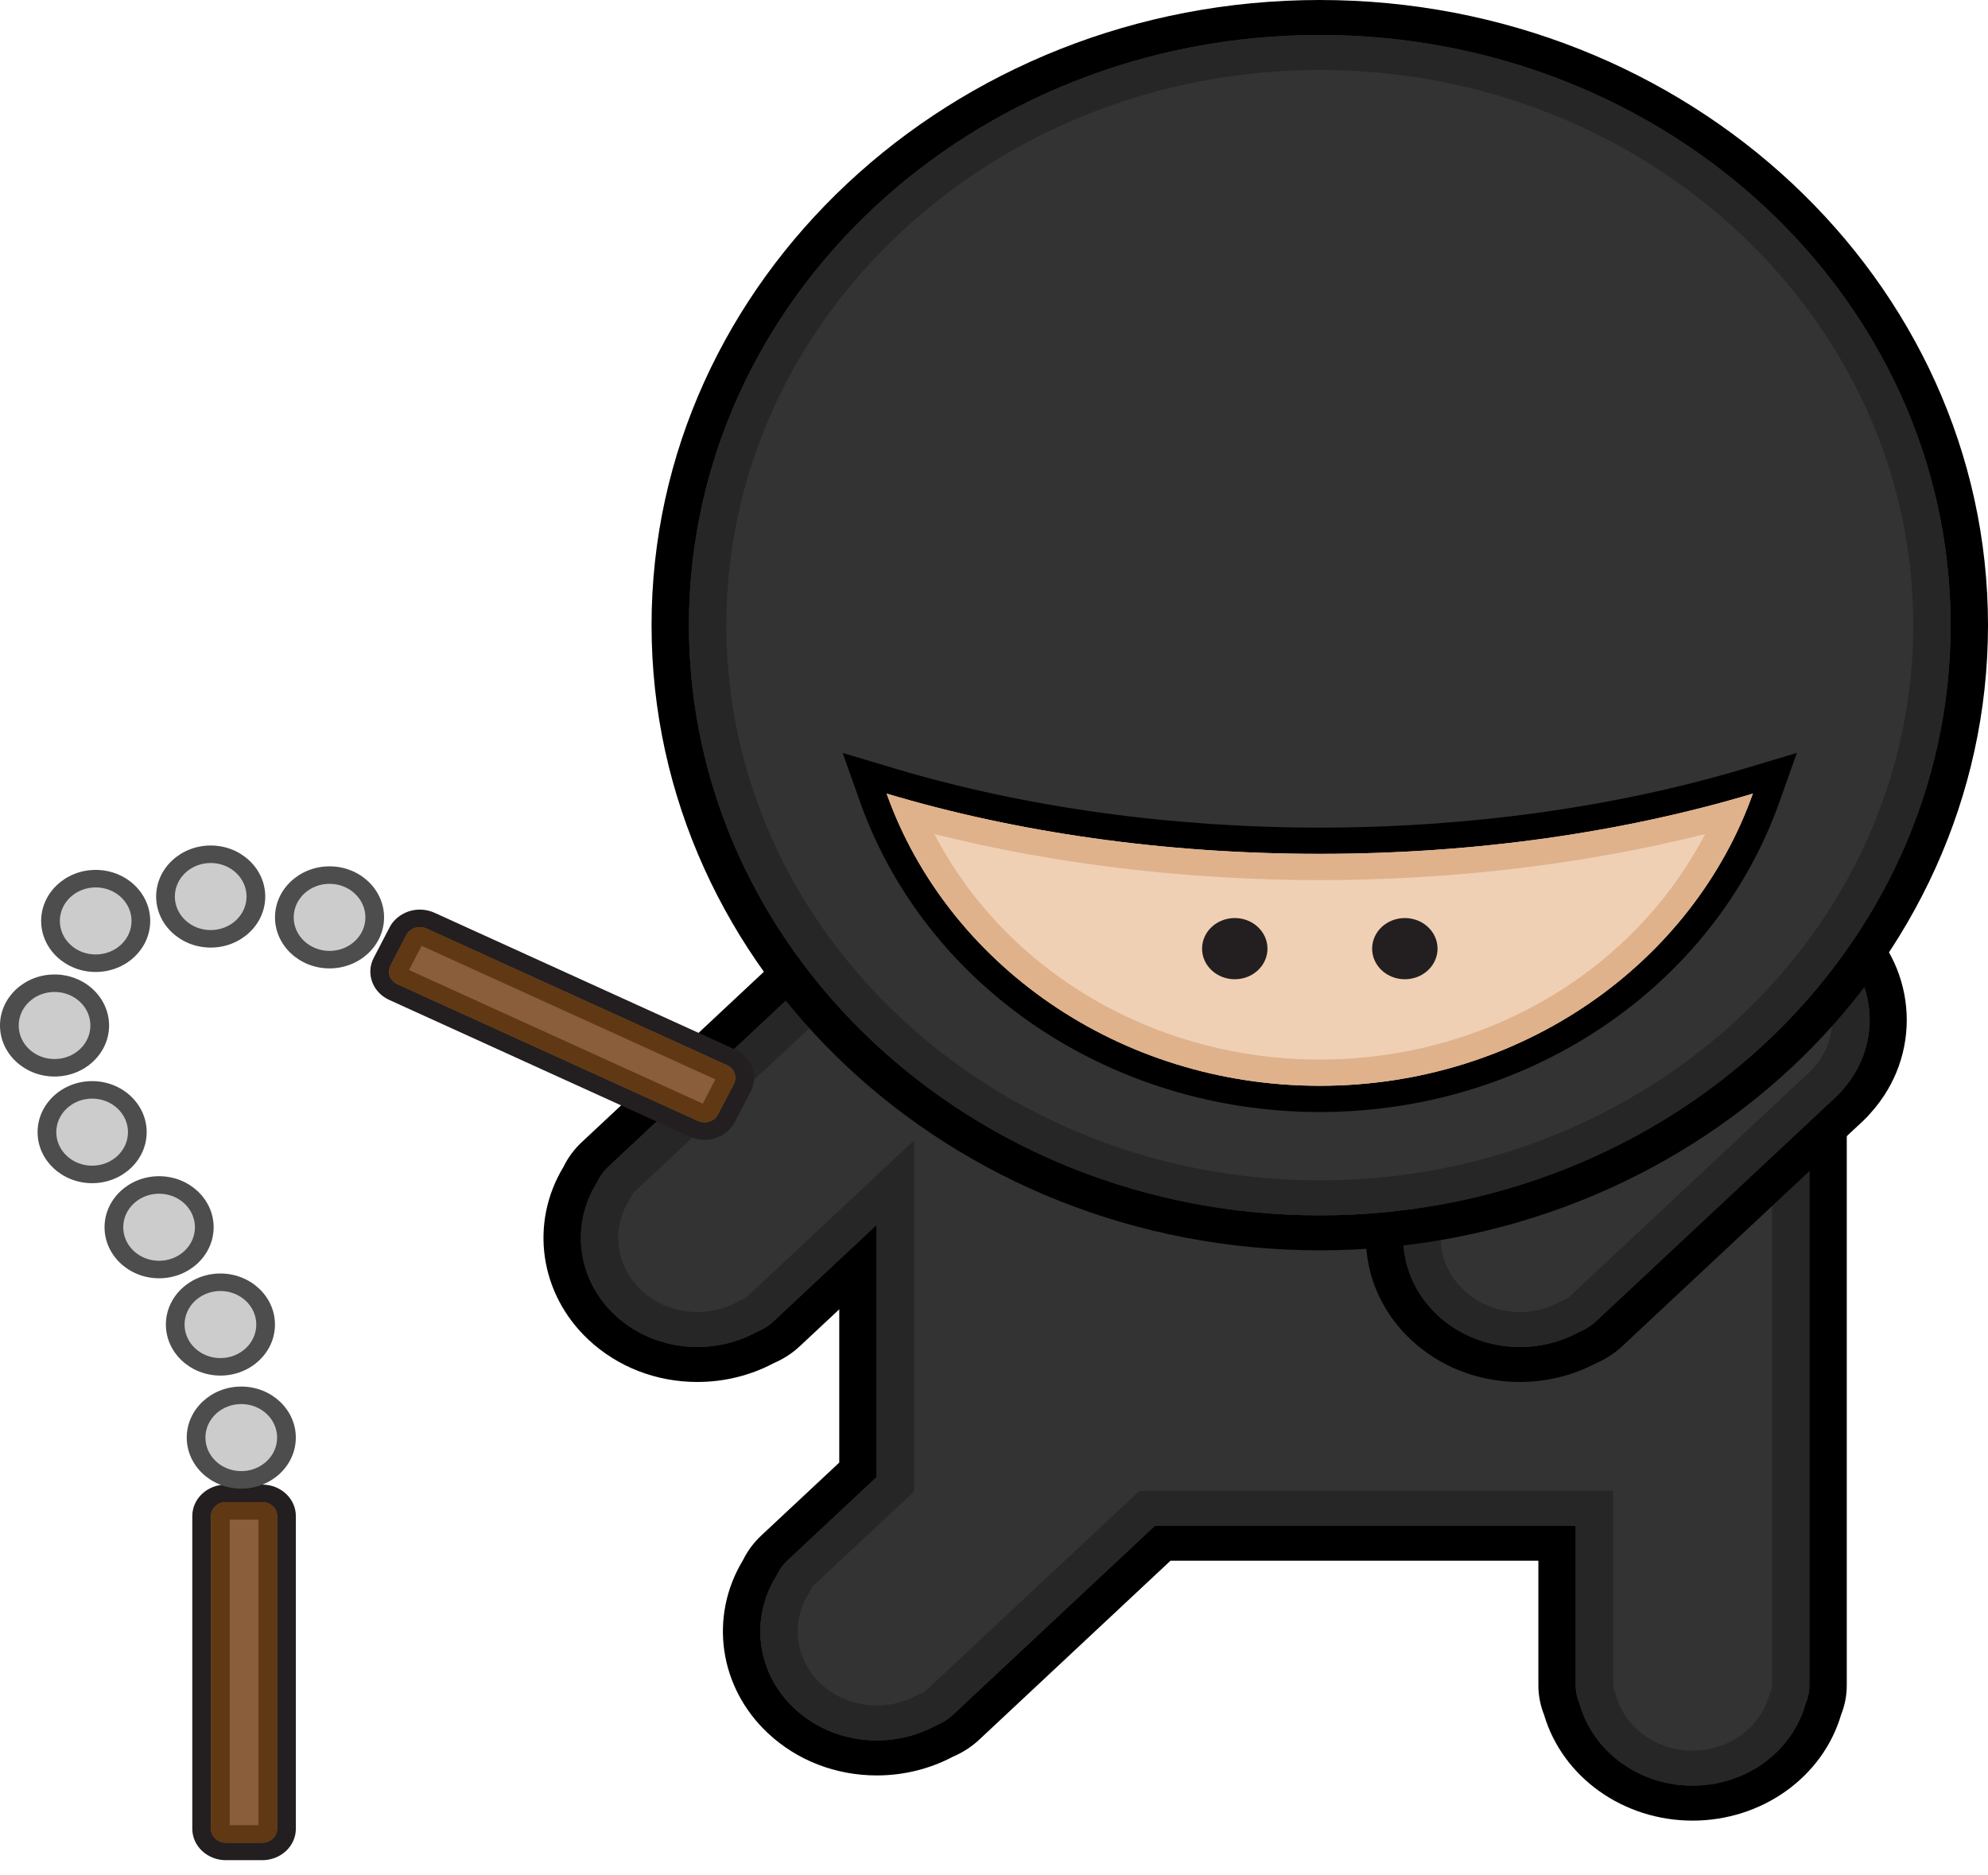 <svg width="106" height="100" viewBox="0 0 106 100" fill="none" xmlns="http://www.w3.org/2000/svg">
<path d="M90.246 96.148C93.512 96.148 96.368 94.094 97.217 91.147C97.385 90.732 97.472 90.304 97.472 89.872V81.354V72.835V55.305V54.372H96.475H56.828C56.824 52.6 56.074 50.875 54.719 49.607C53.356 48.333 51.544 47.629 49.617 47.629C47.906 47.629 46.251 48.198 44.949 49.229C44.827 49.317 44.709 49.414 44.596 49.518L31.721 61.564C31.393 61.871 31.129 62.231 30.937 62.637C29.311 65.282 29.779 68.623 32.088 70.782C33.45 72.056 35.261 72.758 37.188 72.758C38.455 72.758 39.701 72.447 40.793 71.858C41.231 71.674 41.616 71.428 41.941 71.123L45.745 67.564V78.373L41.287 82.543C40.958 82.853 40.695 83.214 40.502 83.619C38.878 86.263 39.347 89.604 41.655 91.762C43.017 93.035 44.827 93.737 46.754 93.737C48.02 93.737 49.264 93.426 50.358 92.839C50.792 92.658 51.179 92.411 51.507 92.105L62 82.287H83.021V89.872C83.021 90.304 83.108 90.732 83.276 91.146C84.126 94.094 86.982 96.148 90.246 96.148Z" fill="#333333"/>
<path d="M49.616 48.562C48.178 48.562 46.739 49.026 45.577 49.952C45.481 50.021 45.388 50.096 45.3 50.177L32.425 62.223C32.165 62.467 31.968 62.75 31.827 63.057C30.427 65.29 30.743 68.206 32.792 70.122C34.006 71.259 35.596 71.825 37.186 71.825C38.278 71.825 39.371 71.558 40.343 71.024C40.671 70.892 40.974 70.708 41.234 70.465L46.741 65.313V78.759L41.992 83.203C41.732 83.446 41.535 83.729 41.395 84.036C39.995 86.27 40.311 89.185 42.359 91.101C43.574 92.238 45.163 92.804 46.753 92.804C47.846 92.804 48.939 92.536 49.91 92.003C50.239 91.873 50.542 91.688 50.801 91.445L61.587 81.353H84.018V89.872C84.018 90.216 84.093 90.546 84.226 90.856C84.923 93.361 87.35 95.214 90.247 95.214C93.144 95.214 95.571 93.361 96.269 90.856C96.402 90.546 96.476 90.216 96.476 89.872V81.353V72.835V55.305H55.755C56.058 53.526 55.482 51.639 54.015 50.267C52.8 49.13 51.208 48.562 49.616 48.562ZM49.616 46.697C51.81 46.697 53.873 47.497 55.424 48.948C56.727 50.167 57.539 51.758 57.763 53.44H96.476H98.47V55.305V72.835V81.354V89.873C98.47 90.403 98.368 90.928 98.167 91.435C97.185 94.764 93.946 97.08 90.248 97.08C86.549 97.08 83.31 94.765 82.329 91.435C82.127 90.927 82.026 90.402 82.026 89.873V83.219H62.413L52.211 92.764C51.81 93.14 51.34 93.444 50.814 93.669C49.579 94.324 48.178 94.67 46.753 94.67C44.561 94.67 42.5 93.871 40.95 92.421C38.335 89.975 37.794 86.194 39.617 83.189C39.858 82.699 40.182 82.262 40.581 81.887L44.749 77.988V69.816L42.644 71.785C42.243 72.159 41.775 72.463 41.249 72.689C40.014 73.344 38.613 73.69 37.187 73.69C34.995 73.69 32.933 72.891 31.383 71.441C28.768 68.995 28.227 65.214 30.05 62.211C30.29 61.719 30.616 61.28 31.017 60.905L43.892 48.859C44.023 48.736 44.164 48.62 44.32 48.505C45.799 47.339 47.678 46.697 49.616 46.697Z" fill="black"/>
<path d="M49.616 48.562C48.178 48.562 46.739 49.026 45.577 49.952C45.481 50.021 45.388 50.096 45.3 50.177L32.425 62.223C32.165 62.467 31.968 62.75 31.828 63.057C30.427 65.29 30.744 68.206 32.792 70.122C34.007 71.259 35.596 71.825 37.187 71.825C38.279 71.825 39.371 71.558 40.343 71.024C40.672 70.892 40.974 70.708 41.235 70.465L46.741 65.313V78.76L41.992 83.203C41.732 83.446 41.535 83.729 41.395 84.036C39.995 86.27 40.311 89.185 42.36 91.101C43.574 92.238 45.163 92.804 46.754 92.804C47.846 92.804 48.939 92.536 49.911 92.003C50.239 91.873 50.542 91.688 50.802 91.445L61.587 81.353H84.018V89.872C84.018 90.216 84.093 90.546 84.226 90.856C84.923 93.361 87.35 95.214 90.247 95.214C93.144 95.214 95.571 93.361 96.268 90.856C96.401 90.546 96.476 90.216 96.476 89.872V81.353V72.835V55.305H55.755C56.058 53.526 55.482 51.639 54.015 50.267C52.8 49.13 51.208 48.562 49.616 48.562ZM49.616 50.427C50.745 50.427 51.807 50.838 52.605 51.585C53.573 52.491 54.004 53.739 53.787 55.011L53.418 57.17H55.755H94.483V72.835V81.354V89.873C94.483 89.967 94.462 90.061 94.419 90.162L94.372 90.272L94.34 90.387C93.854 92.131 92.171 93.35 90.248 93.35C88.324 93.35 86.641 92.132 86.155 90.387L86.123 90.272L86.076 90.163C86.033 90.061 86.012 89.966 86.012 89.873V81.354V79.489H84.018H61.587H60.761L60.178 80.035L49.392 90.127C49.321 90.194 49.236 90.246 49.132 90.287L49.013 90.334L48.901 90.396C48.253 90.752 47.51 90.94 46.753 90.94C45.625 90.94 44.566 90.529 43.769 89.784C42.408 88.511 42.139 86.536 43.114 84.981L43.178 84.879L43.227 84.772C43.273 84.671 43.331 84.588 43.403 84.521L48.151 80.079L48.735 79.533V78.76V65.314V60.812L45.332 63.995L39.826 69.147C39.755 69.214 39.667 69.267 39.558 69.311L39.443 69.358L39.335 69.417C38.686 69.773 37.944 69.961 37.187 69.961C36.059 69.961 34.999 69.55 34.202 68.805C32.841 67.532 32.572 65.557 33.547 64.003L33.611 63.9L33.661 63.791C33.707 63.691 33.764 63.61 33.835 63.544L46.71 51.498C46.73 51.479 46.759 51.456 46.795 51.43L46.833 51.402L46.87 51.373C47.634 50.763 48.609 50.427 49.616 50.427Z" fill="#262626"/>
<path d="M81.041 72.757C82.307 72.757 83.552 72.447 84.645 71.858C85.081 71.676 85.466 71.43 85.792 71.125L98.667 59.079C98.785 58.968 98.893 58.851 98.992 58.73C101.386 56.102 101.215 52.08 98.572 49.607C97.209 48.332 95.397 47.629 93.47 47.629C91.753 47.629 90.088 48.202 88.783 49.243C88.692 49.307 88.567 49.408 88.448 49.518L75.573 61.564C75.246 61.871 74.984 62.23 74.792 62.633C73.162 65.279 73.632 68.621 75.942 70.781C77.303 72.056 79.114 72.757 81.041 72.757Z" fill="#333333"/>
<path d="M93.469 48.562C92.03 48.562 90.592 49.025 89.43 49.952C89.334 50.021 89.241 50.096 89.154 50.177L76.278 62.223C76.018 62.467 75.821 62.75 75.68 63.057C74.28 65.29 74.596 68.206 76.645 70.122C77.859 71.258 79.449 71.825 81.039 71.825C82.132 71.825 83.224 71.558 84.196 71.024C84.524 70.892 84.827 70.708 85.087 70.465L97.963 58.418C98.051 58.337 98.13 58.25 98.204 58.16C100.289 55.87 100.181 52.43 97.868 50.266C96.652 49.13 95.061 48.562 93.469 48.562ZM93.469 46.697H93.469C95.663 46.697 97.726 47.497 99.277 48.948C102.274 51.751 102.479 56.306 99.751 59.337C99.627 59.484 99.501 59.618 99.368 59.742L86.496 71.784C86.095 72.159 85.627 72.463 85.101 72.689C83.866 73.344 82.464 73.69 81.039 73.69C78.847 73.69 76.785 72.891 75.235 71.44C72.62 68.994 72.079 65.214 73.902 62.21C74.142 61.719 74.468 61.28 74.869 60.904L87.745 48.858C87.874 48.737 88.015 48.62 88.173 48.504C89.652 47.339 91.531 46.697 93.469 46.697Z" fill="black"/>
<path d="M93.469 48.562C92.031 48.562 90.592 49.026 89.43 49.952C89.334 50.021 89.241 50.096 89.154 50.177L76.278 62.223C76.018 62.467 75.821 62.75 75.68 63.057C74.28 65.29 74.596 68.206 76.645 70.122C77.859 71.258 79.449 71.825 81.04 71.825C82.131 71.825 83.224 71.558 84.195 71.024C84.524 70.892 84.827 70.708 85.087 70.465L97.963 58.419C98.05 58.337 98.13 58.25 98.203 58.16C100.289 55.87 100.18 52.43 97.867 50.266C96.652 49.13 95.061 48.562 93.469 48.562ZM93.469 50.427C94.599 50.427 95.66 50.839 96.458 51.585C98.007 53.034 98.108 55.391 96.687 56.951L96.654 56.986L96.624 57.023L96.558 57.096L83.678 69.146C83.607 69.213 83.519 69.267 83.411 69.31L83.296 69.357L83.187 69.416C82.539 69.772 81.796 69.96 81.04 69.96C79.912 69.96 78.852 69.549 78.055 68.804C76.694 67.531 76.425 65.556 77.4 64.002L77.464 63.899L77.514 63.79C77.559 63.69 77.616 63.609 77.688 63.543L90.563 51.497C90.578 51.483 90.604 51.461 90.647 51.429L90.686 51.401L90.723 51.372C91.487 50.763 92.462 50.427 93.469 50.427Z" fill="#262626"/>
<path d="M70.371 65.737C89.468 65.737 105.003 51.2 105.003 33.334C105.003 15.468 89.467 0.93 70.371 0.93C51.274 0.93 35.737 15.467 35.737 33.334C35.737 51.202 51.274 65.737 70.371 65.737Z" fill="#333333"/>
<path d="M70.37 1.865C51.793 1.865 36.734 15.954 36.734 33.335C36.734 50.716 51.793 64.806 70.37 64.806C88.947 64.806 104.007 50.716 104.007 33.335C104.007 15.954 88.947 1.865 70.37 1.865ZM70.37 0C90.017 0 106 14.954 106 33.336C106 51.717 90.017 66.671 70.37 66.671C50.724 66.671 34.741 51.717 34.741 33.336C34.741 14.954 50.724 0 70.37 0Z" fill="black"/>
<path d="M70.371 1.865C51.794 1.865 36.734 15.954 36.734 33.335C36.734 50.716 51.794 64.805 70.371 64.805C88.948 64.805 104.007 50.716 104.007 33.335C104.007 15.954 88.948 1.865 70.371 1.865ZM70.371 3.73C87.819 3.73 102.014 17.011 102.014 33.335C102.014 49.659 87.819 62.94 70.371 62.94C52.923 62.94 38.728 49.659 38.728 33.335C38.728 17.011 52.923 3.73 70.371 3.73Z" fill="#262626"/>
<path d="M70.37 58.594C81.191 58.594 90.757 52.142 94.174 42.538L94.638 41.232L93.236 41.651C86.278 43.73 78.372 44.829 70.37 44.829C62.368 44.829 54.463 43.73 47.505 41.651L46.103 41.232L46.568 42.538C49.985 52.142 59.551 58.594 70.37 58.594Z" fill="#F0D0B4"/>
<path d="M47.276 42.317C50.495 51.367 59.614 57.896 70.369 57.896C81.124 57.896 90.243 51.367 93.463 42.317C86.618 44.363 78.747 45.529 70.369 45.529C61.992 45.529 54.121 44.363 47.276 42.317ZM44.929 40.147L47.731 40.985C54.617 43.043 62.445 44.131 70.369 44.131C78.293 44.131 86.121 43.043 93.008 40.985L95.81 40.147L94.881 42.759C91.363 52.65 81.512 59.295 70.369 59.295C59.226 59.295 49.376 52.65 45.858 42.759L44.929 40.147Z" fill="black"/>
<path d="M47.276 42.317C50.496 51.367 59.615 57.896 70.369 57.896C81.124 57.896 90.243 51.367 93.463 42.317C86.618 44.363 78.747 45.53 70.369 45.53C61.992 45.53 54.121 44.363 47.276 42.317ZM90.914 44.474C87.133 51.765 79.211 56.497 70.369 56.497C61.527 56.497 53.605 51.765 49.824 44.474C56.231 46.084 63.268 46.928 70.369 46.928C77.469 46.928 84.507 46.084 90.914 44.474Z" fill="#DFB28B"/>
<path d="M73.162 50.584C73.162 50.151 73.345 49.736 73.672 49.43C73.999 49.124 74.443 48.952 74.906 48.952C75.368 48.952 75.812 49.124 76.139 49.43C76.466 49.736 76.65 50.151 76.65 50.584C76.65 51.017 76.466 51.432 76.139 51.738C75.812 52.044 75.368 52.216 74.906 52.216C74.443 52.216 73.999 52.044 73.672 51.738C73.345 51.432 73.162 51.017 73.162 50.584Z" fill="#231F20"/>
<path d="M64.094 50.584C64.094 50.151 64.277 49.736 64.604 49.43C64.931 49.124 65.375 48.952 65.838 48.952C66.3 48.952 66.744 49.124 67.071 49.43C67.398 49.736 67.582 50.151 67.582 50.584C67.582 51.017 67.398 51.432 67.071 51.738C66.744 52.044 66.3 52.216 65.838 52.216C65.375 52.216 64.931 52.044 64.604 51.738C64.277 51.432 64.094 51.017 64.094 50.584Z" fill="#231F20"/>
<path d="M12.042 98.725H13.982C14.695 98.725 15.275 98.182 15.275 97.515V80.84C15.275 80.173 14.695 79.63 13.982 79.63H12.042C11.329 79.63 10.748 80.173 10.748 80.84V97.515C10.748 98.181 11.329 98.725 12.042 98.725Z" fill="#8A5D3B"/>
<path d="M12.044 80.095C11.607 80.095 11.249 80.429 11.249 80.838V97.513C11.249 97.922 11.607 98.257 12.044 98.257H13.984C14.421 98.257 14.779 97.922 14.779 97.513V80.838C14.779 80.429 14.421 80.095 13.984 80.095H12.044ZM12.044 79.162H13.984C14.972 79.162 15.775 79.914 15.775 80.838V97.513C15.775 98.437 14.972 99.189 13.984 99.189H12.044C11.056 99.189 10.253 98.438 10.253 97.513V80.838C10.253 79.914 11.056 79.162 12.044 79.162Z" fill="#231F20"/>
<path d="M12.044 80.094C11.607 80.094 11.25 80.429 11.25 80.838V97.512C11.25 97.921 11.607 98.256 12.044 98.256H13.984C14.421 98.256 14.779 97.921 14.779 97.512V80.838C14.779 80.429 14.421 80.094 13.984 80.094H12.044ZM12.246 81.027H13.782V97.323H12.246V81.027Z" fill="#603813"/>
<path d="M37.564 60.312C38.056 60.312 38.514 60.045 38.729 59.632L39.577 57.999C39.728 57.71 39.748 57.381 39.636 57.075C39.523 56.768 39.289 56.523 38.98 56.382L22.951 49.09C22.774 49.01 22.585 48.969 22.388 48.969C21.896 48.969 21.438 49.236 21.222 49.649L20.374 51.282C20.063 51.881 20.33 52.608 20.971 52.9L37.001 60.191C37.178 60.271 37.367 60.312 37.564 60.312Z" fill="#8A5D3B"/>
<path d="M22.387 49.435C22.092 49.435 21.807 49.589 21.67 49.853L20.822 51.485C20.631 51.852 20.796 52.3 21.189 52.479L37.218 59.77C37.329 59.821 37.447 59.845 37.563 59.845C37.858 59.845 38.143 59.691 38.28 59.427L39.128 57.794C39.319 57.427 39.154 56.98 38.761 56.8L22.732 49.509C22.622 49.459 22.504 49.435 22.387 49.435ZM22.387 48.502C22.657 48.502 22.927 48.56 23.169 48.671L39.197 55.962C40.086 56.366 40.457 57.371 40.025 58.202L39.176 59.835C38.879 60.408 38.245 60.778 37.563 60.778C37.294 60.778 37.024 60.719 36.782 60.609L20.754 53.318C20.324 53.122 20.002 52.782 19.845 52.358C19.689 51.934 19.717 51.479 19.926 51.077L20.774 49.446C21.072 48.873 21.705 48.502 22.387 48.502Z" fill="#231F20"/>
<path d="M22.387 49.435C22.092 49.435 21.808 49.589 21.671 49.853L20.822 51.485C20.631 51.852 20.797 52.3 21.189 52.479L37.218 59.77C37.329 59.821 37.447 59.845 37.563 59.845C37.858 59.845 38.143 59.69 38.28 59.427L39.129 57.794C39.32 57.427 39.155 56.979 38.761 56.8L22.733 49.509C22.622 49.459 22.504 49.435 22.387 49.435ZM22.479 50.431L38.145 57.556L37.472 58.849L21.807 51.723L22.479 50.431Z" fill="#603813"/>
<path d="M12.865 78.911C14.194 78.911 15.276 77.9 15.276 76.656C15.276 75.412 14.193 74.401 12.865 74.401C11.536 74.401 10.454 75.413 10.454 76.656C10.454 77.899 11.535 78.911 12.865 78.911Z" fill="#CCCCCC"/>
<path d="M12.865 74.867C11.809 74.867 10.953 75.667 10.953 76.655C10.953 77.644 11.809 78.444 12.865 78.444C13.92 78.444 14.776 77.643 14.776 76.655C14.776 75.668 13.921 74.867 12.865 74.867ZM12.865 73.934C14.468 73.934 15.773 75.155 15.773 76.655C15.773 78.156 14.468 79.377 12.865 79.377C11.261 79.377 9.957 78.156 9.957 76.655C9.957 75.155 11.261 73.934 12.865 73.934Z" fill="#4D4D4D"/>
<path d="M11.753 72.884C13.082 72.884 14.163 71.872 14.163 70.629C14.163 69.386 13.082 68.374 11.753 68.374C10.423 68.374 9.343 69.385 9.343 70.629C9.343 71.873 10.424 72.884 11.753 72.884Z" fill="#CCCCCC"/>
<path d="M11.753 68.839C10.697 68.839 9.841 69.64 9.841 70.628C9.841 71.616 10.697 72.416 11.753 72.416C12.809 72.416 13.665 71.615 13.665 70.628C13.665 69.64 12.809 68.839 11.753 68.839ZM11.753 67.906C13.356 67.906 14.661 69.127 14.661 70.628C14.661 72.128 13.356 73.349 11.753 73.349C10.15 73.349 8.845 72.128 8.845 70.628C8.845 69.127 10.15 67.906 11.753 67.906Z" fill="#4D4D4D"/>
<path d="M8.482 67.696C9.811 67.696 10.892 66.684 10.892 65.442C10.892 64.199 9.811 63.187 8.482 63.187C7.153 63.187 6.072 64.199 6.072 65.442C6.072 66.684 7.153 67.696 8.482 67.696Z" fill="#CCCCCC"/>
<path d="M8.482 63.651C7.427 63.651 6.571 64.452 6.571 65.44C6.571 66.428 7.427 67.228 8.482 67.228C9.538 67.228 10.394 66.427 10.394 65.44C10.394 64.452 9.538 63.651 8.482 63.651ZM8.482 62.718C10.086 62.718 11.391 63.939 11.391 65.44C11.391 66.94 10.086 68.161 8.482 68.161C6.879 68.161 5.574 66.94 5.574 65.44C5.574 63.939 6.879 62.718 8.482 62.718Z" fill="#4D4D4D"/>
<path d="M4.913 62.625C6.241 62.625 7.323 61.612 7.323 60.369C7.323 59.126 6.241 58.114 4.913 58.114C3.584 58.114 2.502 59.126 2.502 60.369C2.502 61.612 3.584 62.625 4.913 62.625Z" fill="#CCCCCC"/>
<path d="M4.913 58.58C3.857 58.58 3.001 59.381 3.001 60.369C3.001 61.357 3.857 62.157 4.913 62.157C5.968 62.157 6.824 61.356 6.824 60.369C6.824 59.381 5.968 58.58 4.913 58.58ZM4.913 57.648C6.516 57.648 7.821 58.868 7.821 60.369C7.821 61.869 6.516 63.09 4.913 63.09C3.309 63.09 2.004 61.869 2.004 60.369C2.004 58.868 3.309 57.648 4.913 57.648Z" fill="#4D4D4D"/>
<path d="M2.908 56.938C4.237 56.938 5.317 55.927 5.317 54.684C5.317 53.44 4.237 52.428 2.908 52.428C1.579 52.428 0.498 53.44 0.498 54.684C0.498 55.927 1.579 56.938 2.908 56.938Z" fill="#CCCCCC"/>
<path d="M2.908 52.893C1.853 52.893 0.997 53.694 0.997 54.682C0.997 55.67 1.853 56.471 2.908 56.471C3.964 56.471 4.82 55.67 4.82 54.682C4.82 53.694 3.964 52.893 2.908 52.893ZM2.908 51.961C4.512 51.961 5.816 53.182 5.816 54.682C5.816 56.182 4.512 57.403 2.908 57.403C1.305 57.403 0 56.182 0 54.682C0 53.182 1.305 51.961 2.908 51.961Z" fill="#4D4D4D"/>
<path d="M5.102 51.363C6.43 51.363 7.512 50.352 7.512 49.108C7.512 47.865 6.43 46.854 5.102 46.854C3.773 46.854 2.692 47.865 2.692 49.108C2.692 50.352 3.773 51.363 5.102 51.363Z" fill="#CCCCCC"/>
<path d="M5.102 47.318C4.047 47.318 3.191 48.118 3.191 49.107C3.191 50.095 4.047 50.895 5.102 50.895C6.158 50.895 7.014 50.094 7.014 49.107C7.014 48.119 6.158 47.318 5.102 47.318ZM5.102 46.385C6.706 46.385 8.01 47.606 8.01 49.107C8.01 50.607 6.706 51.828 5.102 51.828C3.499 51.828 2.194 50.607 2.194 49.107C2.194 47.606 3.498 46.385 5.102 46.385Z" fill="#4D4D4D"/>
<path d="M11.234 50.061C12.563 50.061 13.644 49.05 13.644 47.807C13.644 46.564 12.562 45.552 11.234 45.552C9.906 45.552 8.824 46.564 8.824 47.807C8.824 49.05 9.905 50.061 11.234 50.061Z" fill="#CCCCCC"/>
<path d="M11.235 46.017C10.179 46.017 9.323 46.817 9.323 47.806C9.323 48.794 10.179 49.594 11.235 49.594C12.29 49.594 13.146 48.793 13.146 47.806C13.146 46.818 12.291 46.017 11.235 46.017ZM11.235 45.084C12.838 45.084 14.143 46.305 14.143 47.806C14.143 49.306 12.838 50.527 11.235 50.527C9.631 50.527 8.326 49.306 8.326 47.806C8.326 46.305 9.631 45.084 11.235 45.084Z" fill="#4D4D4D"/>
<path d="M17.571 51.172C18.9 51.172 19.981 50.16 19.981 48.917C19.981 47.673 18.9 46.661 17.571 46.661C16.242 46.661 15.16 47.673 15.16 48.917C15.16 50.16 16.242 51.172 17.571 51.172Z" fill="#CCCCCC"/>
<path d="M17.571 47.127C16.516 47.127 15.66 47.928 15.66 48.916C15.66 49.904 16.516 50.705 17.571 50.705C18.627 50.705 19.483 49.904 19.483 48.916C19.483 47.928 18.627 47.127 17.571 47.127ZM17.571 46.195C19.175 46.195 20.479 47.416 20.479 48.916C20.479 50.416 19.175 51.637 17.571 51.637C15.968 51.637 14.663 50.416 14.663 48.916C14.663 47.416 15.968 46.195 17.571 46.195Z" fill="#4D4D4D"/>
</svg>

